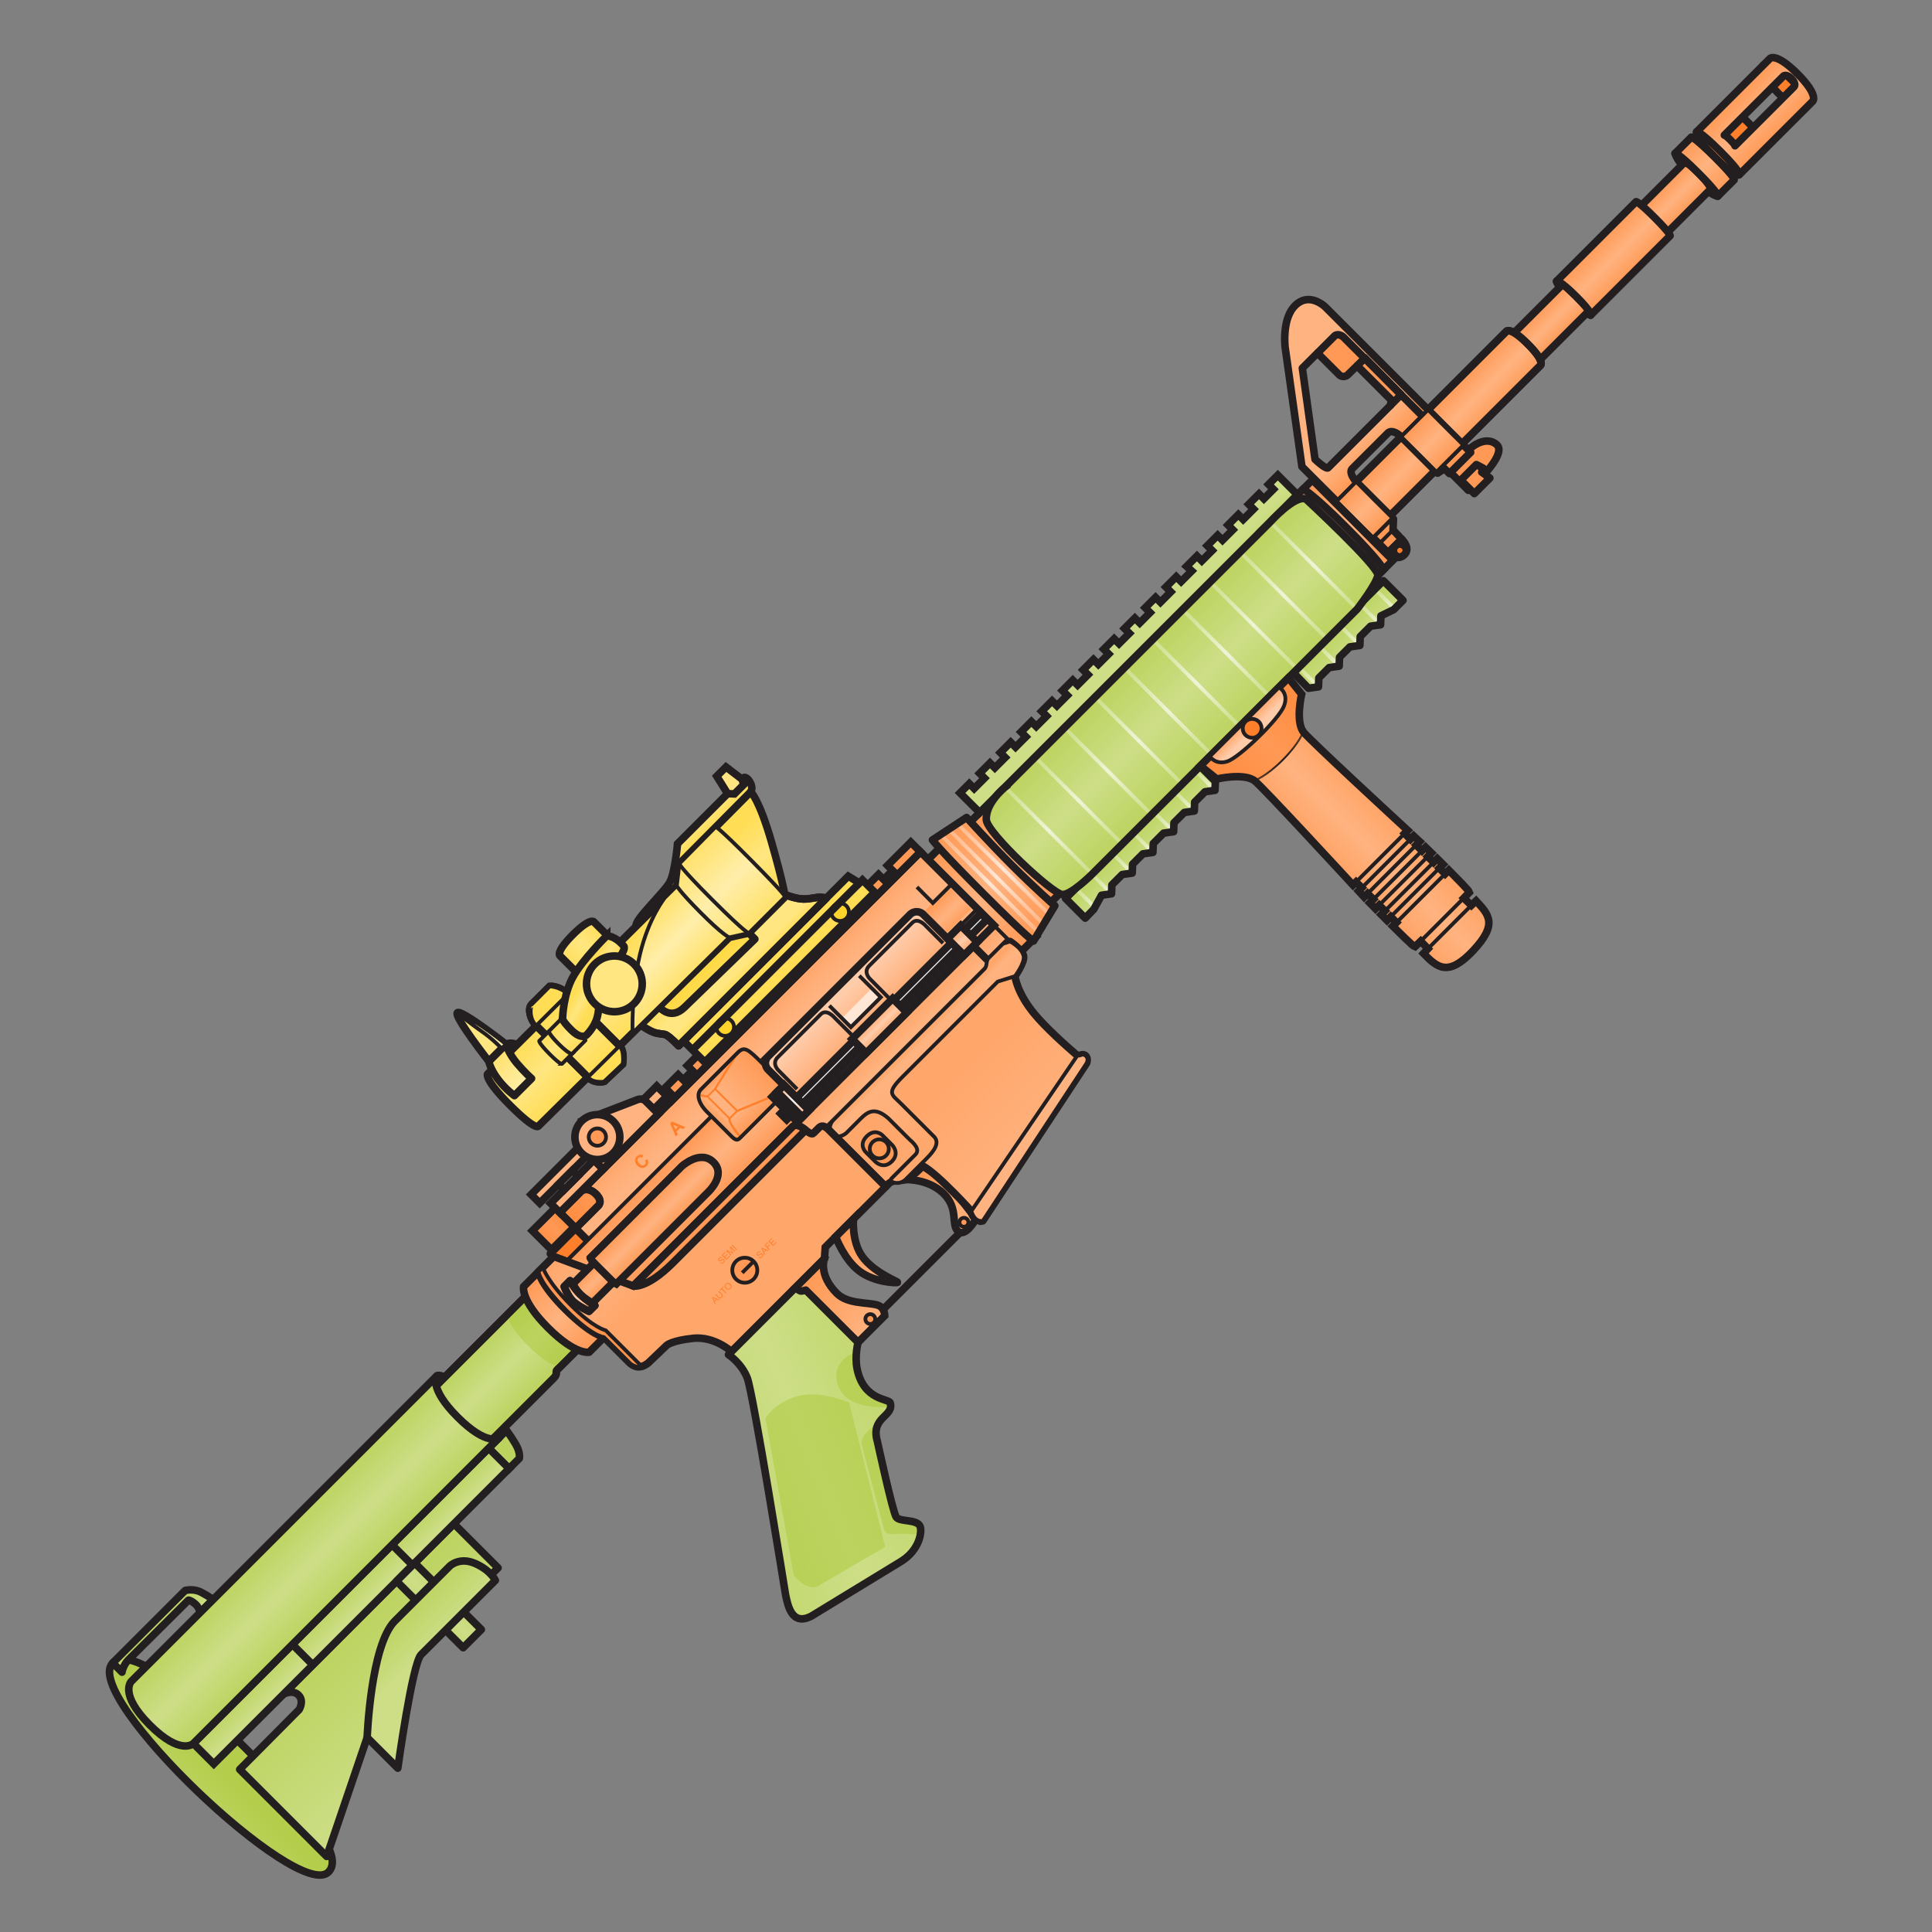 <svg xmlns="http://www.w3.org/2000/svg" xmlns:xlink="http://www.w3.org/1999/xlink" viewBox="0 0 256 256">
    <rect x="0" y="0" width="256" height="256" fill="#808080" stroke="none"/>
    <defs>
        <linearGradient id="innoGrad14">
            <stop offset="0" stop-color="#abc837" stop-opacity=".251"/>
            <stop offset=".5" stop-color="#abc837" stop-opacity="0"/>
            <stop offset="1" stop-color="#abc837" stop-opacity=".251"/>
        </linearGradient>
        <linearGradient id="innoGrad13">
            <stop offset="0" stop-color="#abc837" stop-opacity=".502"/>
            <stop offset=".5" stop-color="#abc837" stop-opacity="0"/>
            <stop offset="1" stop-color="#abc837" stop-opacity=".502"/>
        </linearGradient>
        <linearGradient id="innoGrad12">
            <stop offset="0" stop-color="#abc837" stop-opacity="0"/>
            <stop offset="1" stop-color="#abc837" stop-opacity=".251"/>
        </linearGradient>
        <linearGradient id="innoGrad11">
            <stop offset="0" stop-color="#abc837" stop-opacity="0"/>
            <stop offset="1" stop-color="#abc837" stop-opacity=".502"/>
        </linearGradient>
        <linearGradient id="innoGrad10">
            <stop offset="0" stop-color="#ffd42a" stop-opacity=".502"/>
            <stop offset=".5" stop-color="#ffd42a" stop-opacity="0"/>
            <stop offset="1" stop-color="#ffd42a" stop-opacity=".502"/>
        </linearGradient>
        <linearGradient id="innoGrad9">
            <stop offset="0" stop-color="#ffd42a" stop-opacity=".502"/>
            <stop offset=".472" stop-color="#ffd42a" stop-opacity="0"/>
            <stop offset=".744" stop-color="#ffd42a" stop-opacity="0"/>
            <stop offset="1" stop-color="#ffd42a" stop-opacity=".502"/>
        </linearGradient>
        <linearGradient id="innoGrad8">
            <stop offset="0" stop-color="#ffd42a" stop-opacity=".502"/>
            <stop offset="1" stop-color="#ffd42a" stop-opacity="0"/>
        </linearGradient>
        <linearGradient id="innoGrad7">
            <stop offset="0" stop-color="#ff7f2a" stop-opacity=".251"/>
            <stop offset=".348" stop-color="#ff7f2a" stop-opacity=".251"/>
            <stop offset=".697" stop-color="#ff7f2a" stop-opacity="0"/>
            <stop offset="1" stop-color="#ff7f2a" stop-opacity=".251"/>
        </linearGradient>
        <linearGradient id="innoGrad6">
            <stop offset="0" stop-color="#ff7f2a" stop-opacity=".251"/>
            <stop offset=".929" stop-color="#ff7f2a" stop-opacity="0"/>
            <stop offset="1" stop-color="#ff7f2a" stop-opacity=".251"/>
        </linearGradient>
        <linearGradient id="innoGrad4">
            <stop offset="0" stop-color="#ff7f2a" stop-opacity="0"/>
            <stop offset="1" stop-color="#ff7f2a" stop-opacity=".251"/>
        </linearGradient>
        <linearGradient id="innoGrad3">
            <stop offset="0" stop-color="#ff7f2a" stop-opacity=".502"/>
            <stop offset=".5" stop-color="#ff7f2a" stop-opacity="0"/>
            <stop offset="1" stop-color="#ff7f2a" stop-opacity=".502"/>
        </linearGradient>
        <linearGradient id="innoGrad1">
            <stop offset="0" stop-color="#ff7f2a" stop-opacity="0"/>
            <stop offset="1" stop-color="#ff7f2a" stop-opacity=".502"/>
        </linearGradient>
        <linearGradient id="linearGradient1214" x1=".385" x2="4.158" y1="141.418" y2="141.418" gradientUnits="userSpaceOnUse" xlink:href="#innoGrad11"/>
        <linearGradient id="linearGradient1237" x1="5.312" x2="5.312" y1="156.059" y2="140.239" gradientUnits="userSpaceOnUse" xlink:href="#innoGrad11"/>
        <linearGradient id="linearGradient1266" x1="3.75" x2="3.75" y1="128.213" y2="124.714" gradientUnits="userSpaceOnUse" xlink:href="#innoGrad11"/>
        <linearGradient id="linearGradient1289" x1="3.75" x2="3.75" y1="139.876" y2="137.232" gradientUnits="userSpaceOnUse" xlink:href="#innoGrad11"/>
        <linearGradient id="linearGradient1312" x1="31.719" x2="35.5" y1="145.719" y2="145.719" gradientUnits="userSpaceOnUse" xlink:href="#innoGrad14"/>
        <linearGradient id="linearGradient1343" x1="17.504" x2="17.504" y1="148.405" y2="143.185" gradientUnits="userSpaceOnUse" xlink:href="#innoGrad11"/>
        <linearGradient id="linearGradient1366" x1="61.25" x2="61.25" y1="128.707" y2="136.745" gradientUnits="userSpaceOnUse" xlink:href="#innoGrad13"/>
        <linearGradient id="linearGradient1389" x1="50.999" x2="50.999" y1="128" y2="137.5" gradientUnits="userSpaceOnUse" xlink:href="#innoGrad13"/>
        <linearGradient id="linearGradient1413" x1="213.226" x2="213.226" y1="130.62" y2="134.667" gradientUnits="userSpaceOnUse" xlink:href="#innoGrad3"/>
        <linearGradient id="linearGradient1452" x1="189.75" x2="189.75" y1="129.918" y2="135.5" gradientUnits="userSpaceOnUse" xlink:href="#innoGrad3"/>
        <linearGradient id="linearGradient1475" x1="232.583" x2="232.583" y1="129.918" y2="135.127" gradientUnits="userSpaceOnUse" xlink:href="#innoGrad3"/>
        <linearGradient id="linearGradient1506" x1="242.547" x2="242.547" y1="129.209" y2="135.75" gradientUnits="userSpaceOnUse" xlink:href="#innoGrad3"/>
        <linearGradient id="linearGradient1529" x1="241.75" x2="241.75" y1="129.209" y2="135.751" gradientUnits="userSpaceOnUse" xlink:href="#innoGrad3"/>
        <linearGradient id="linearGradient1562" x1="196.625" x2="196.625" y1="126.81" y2="129.918" gradientUnits="userSpaceOnUse" xlink:href="#innoGrad1"/>
        <linearGradient id="linearGradient1552-4" x1="196.625" x2="196.625" y1="129.918" y2="135.334" gradientUnits="userSpaceOnUse" xlink:href="#innoGrad3"/>
        <linearGradient id="linearGradient1554-1" x1="189.75" x2="189.75" y1="129.918" y2="135.5" gradientUnits="userSpaceOnUse" xlink:href="#innoGrad3"/>
        <linearGradient id="linearGradient1760" x1="239.252" x2="239.252" y1="130.618" y2="134.668" gradientUnits="userSpaceOnUse" xlink:href="#innoGrad3"/>
        <linearGradient id="linearGradient1783" x1="127.625" x2="127.625" y1="126.083" y2="140.25" gradientUnits="userSpaceOnUse" xlink:href="#innoGrad3"/>
        <linearGradient id="linearGradient1806" x1="184.25" x2="184.25" y1="142.588" y2="139.583" gradientUnits="userSpaceOnUse" xlink:href="#innoGrad11"/>
        <linearGradient id="linearGradient1829" x1="135.625" x2="135.625" y1="142.588" y2="139.583" gradientUnits="userSpaceOnUse" xlink:href="#innoGrad11"/>
        <linearGradient id="linearGradient1852" x1="186.535" x2="186.535" y1="126.438" y2="138.751" gradientUnits="userSpaceOnUse" xlink:href="#innoGrad3"/>
        <linearGradient id="linearGradient1885" x1="184.188" x2="184.25" y1="125.058" y2="126.438" gradientUnits="userSpaceOnUse" xlink:href="#innoGrad12"/>
        <linearGradient id="linearGradient1914" x1="180.084" x2="180.085" y1="126.438" y2="139.75" gradientUnits="userSpaceOnUse" xlink:href="#innoGrad13"/>
        <linearGradient id="linearGradient1943" x1="129.918" x2="129.918" y1="124.917" y2="140.385" gradientUnits="userSpaceOnUse" xlink:href="#innoGrad3"/>
        <linearGradient id="linearGradient2002" x1="156.09" x2="169.563" y1="157.253" y2="157.253" gradientUnits="userSpaceOnUse" xlink:href="#innoGrad3"/>
        <linearGradient id="linearGradient2025" x1="168.104" x2="168.104" y1="141.09" y2="139.75" gradientUnits="userSpaceOnUse" xlink:href="#innoGrad1"/>
        <linearGradient id="linearGradient2163" x1="64.469" x2="64.469" y1="127.813" y2="137.845" gradientUnits="userSpaceOnUse" xlink:href="#innoGrad3"/>
        <linearGradient id="linearGradient2186" x1="104.251" x2="104.248" y1="157.25" y2="149.125" gradientUnits="userSpaceOnUse" xlink:href="#innoGrad1"/>
        <linearGradient id="linearGradient2209" x1="99.213" x2="99.213" y1="158.344" y2="144.279" gradientUnits="userSpaceOnUse" xlink:href="#innoGrad4"/>
        <linearGradient id="linearGradient2232" x1="106.154" x2="106.154" y1="148.871" y2="138.972" gradientUnits="userSpaceOnUse" xlink:href="#innoGrad6"/>
        <linearGradient id="linearGradient2263" x1="124.938" x2="124.938" y1="138.305" y2="136.156" gradientUnits="userSpaceOnUse" xlink:href="#innoGrad4"/>
        <linearGradient id="linearGradient2286" x1="128.092" x2="128.092" y1="128.032" y2="124.917" gradientUnits="userSpaceOnUse" xlink:href="#innoGrad4"/>
        <linearGradient id="linearGradient2309" x1="69.959" x2="69.959" y1="136.156" y2="129.153" gradientUnits="userSpaceOnUse" xlink:href="#innoGrad3"/>
        <linearGradient id="linearGradient2332" x1="69.081" x2="69.081" y1="143.188" y2="127.812" gradientUnits="userSpaceOnUse" xlink:href="#innoGrad7"/>
        <linearGradient id="linearGradient2365" x1="67.406" x2="67.406" y1="142.957" y2="127.814" gradientUnits="userSpaceOnUse" xlink:href="#innoGrad7"/>
        <linearGradient id="linearGradient2388" x1="89.874" x2="89.625" y1="157.665" y2="148.688" gradientUnits="userSpaceOnUse" xlink:href="#innoGrad1"/>
        <linearGradient id="linearGradient2411" x1="61.731" x2="76.48" y1="170.458" y2="176.583" gradientUnits="userSpaceOnUse" xlink:href="#innoGrad14"/>
        <linearGradient id="linearGradient2434" x1="93.311" x2="93.5" y1="155.874" y2="147.83" gradientUnits="userSpaceOnUse" xlink:href="#innoGrad1"/>
        <linearGradient id="linearGradient2475" x1="94" x2="100.063" y1="129.646" y2="129.646" gradientUnits="userSpaceOnUse" xlink:href="#innoGrad1"/>
        <linearGradient id="linearGradient2483" x1="93.076" x2="91.618" y1="130.19" y2="130.19" gradientUnits="userSpaceOnUse" xlink:href="#innoGrad1"/>
        <linearGradient id="linearGradient2491" x1="93.245" x2="93.245" y1="130.705" y2="133.004" gradientUnits="userSpaceOnUse" xlink:href="#innoGrad1"/>
        <linearGradient id="linearGradient2499" x1="93.085" x2="93.085" y1="127.333" y2="126.322" gradientUnits="userSpaceOnUse" xlink:href="#innoGrad1"/>
        <linearGradient id="linearGradient2537" x1="123.496" x2="123.521" y1="129.761" y2="135.385" gradientUnits="userSpaceOnUse" xlink:href="#innoGrad1"/>
        <linearGradient id="linearGradient2566" x1="125.542" x2="125.542" y1="133.625" y2="136.156" gradientUnits="userSpaceOnUse" xlink:href="#innoGrad3"/>
        <linearGradient id="linearGradient2568" x1="98.752" x2="98.752" y1="132.313" y2="136.157" gradientUnits="userSpaceOnUse" xlink:href="#innoGrad3"/>
        <linearGradient id="linearGradient2570" x1="114.75" x2="114.75" y1="134" y2="136.156" gradientUnits="userSpaceOnUse" xlink:href="#innoGrad3"/>
        <linearGradient id="linearGradient2593" x1="99.813" x2="99.813" y1="132.313" y2="136.157" gradientUnits="userSpaceOnUse" xlink:href="#innoGrad3"/>
        <linearGradient id="linearGradient2616" x1="85.761" x2="85.761" y1="130.761" y2="134.739" gradientUnits="userSpaceOnUse" xlink:href="#innoGrad3"/>
        <linearGradient id="linearGradient2645" x1="71.673" x2="71.673" y1="131.375" y2="134.333" gradientUnits="userSpaceOnUse" xlink:href="#innoGrad3"/>
        <linearGradient id="linearGradient2668" x1="68.469" x2="68.469" y1="134.703" y2="130.917" gradientUnits="userSpaceOnUse" xlink:href="#innoGrad3"/>
        <linearGradient id="linearGradient2695" x1="128.092" x2="128.092" y1="129.77" y2="133.625" gradientUnits="userSpaceOnUse" xlink:href="#innoGrad3"/>
        <linearGradient id="linearGradient2718" x1="77.125" x2="72.833" y1="126.16" y2="126.16" gradientUnits="userSpaceOnUse" xlink:href="#innoGrad1"/>
        <linearGradient id="linearGradient2741" x1="68.917" x2="73.406" y1="125.666" y2="125.666" gradientUnits="userSpaceOnUse" xlink:href="#innoGrad3"/>
        <linearGradient id="linearGradient2764" x1="110.078" x2="110.078" y1="107.198" y2="105.575" gradientUnits="userSpaceOnUse" xlink:href="#innoGrad8"/>
        <linearGradient id="linearGradient2787" x1="94.751" x2="94.751" y1="116.362" y2="121.249" gradientUnits="userSpaceOnUse" xlink:href="#innoGrad9"/>
        <linearGradient id="linearGradient2822" x1="77.96" x2="77.876" y1="108.79" y2="116.665" gradientUnits="userSpaceOnUse" xlink:href="#innoGrad10"/>
        <linearGradient id="linearGradient2853" x1="106.917" x2="106.917" y1="116.831" y2="118.993" gradientUnits="userSpaceOnUse" xlink:href="#innoGrad8"/>
        <linearGradient id="linearGradient2876" x1="106.917" x2="106.856" y1="116.831" y2="108.872" gradientUnits="userSpaceOnUse" xlink:href="#innoGrad10"/>
        <linearGradient id="linearGradient2899" x1="108.752" x2="108.752" y1="107.373" y2="117.997" gradientUnits="userSpaceOnUse" xlink:href="#innoGrad10"/>
        <linearGradient id="linearGradient2930" x1="114.333" x2="114.294" y1="107.333" y2="117.997" gradientUnits="userSpaceOnUse" xlink:href="#innoGrad10"/>
        <linearGradient id="linearGradient2953" x1="81.667" x2="81.667" y1="107.917" y2="112.595" gradientUnits="userSpaceOnUse" xlink:href="#innoGrad8"/>
        <linearGradient id="linearGradient2976" x1="92.062" x2="98.25" y1="106.286" y2="106.286" gradientUnits="userSpaceOnUse" xlink:href="#innoGrad10"/>
        <linearGradient id="linearGradient2999" x1="85.406" x2="85.406" y1="108.813" y2="116.709" gradientUnits="userSpaceOnUse" xlink:href="#innoGrad10"/>
        <linearGradient id="linearGradient3030" x1="85.96" x2="85.96" y1="110.208" y2="113.709" gradientUnits="userSpaceOnUse" xlink:href="#innoGrad10"/>
        <linearGradient id="linearGradient3053" x1="85.96" x2="85.96" y1="110.208" y2="113.709" gradientUnits="userSpaceOnUse" xlink:href="#innoGrad10"/>
        <linearGradient id="linearGradient3076" x1="97.667" x2="98.266" y1="107.333" y2="109.479" gradientUnits="userSpaceOnUse" xlink:href="#innoGrad10"/>
    </defs>
    <g stroke-width=".817">
        <path fill="#bcd35f" d="M14.892 220.292c-4.283 4.3 24.553 31.715 28.57 27.699 1.802-1.803-.973-6.382-11.038-16.446-10.064-10.064-15.73-13.061-17.532-11.253z"/>
        <path fill="url(#linearGradient1214)" stroke="#231f20" stroke-miterlimit="10" d="M4.25 125.167c-4.958.01-4.138 32.502.502 32.502 2.083 0 3.125-4.248 3.125-15.875 0-11.627-1.542-16.631-3.627-16.627z" transform="matrix(.866 -.866 .866 .866 -97.136 115.629)"/>
        <path fill="#bcd35f" stroke="#231f20" stroke-miterlimit="10" d="M49.438 140.625H51s.335-.194.624-.833.542-2.292.542-2.292h-2.728z" transform="matrix(.866 -.866 .866 .866 -97.136 115.629)"/>
        <path fill="#cdde87" d="M60.085 201.862l5.843 5.843-14.69 14.688-8.006 23.533-11.524-11.523 7.872-7.926s.704-1.137-.08-1.921c-.784-.784-1.975-.135-1.975-.135z"/>
        <path fill="url(#linearGradient1237)" stroke="#231f20" stroke-linejoin="round" stroke-miterlimit="10" d="M41 140.625v6.75H24.031l-18.219 8.969v-13.313l9.126-.031s1.063-.25 1.063-1.156c0-.906-1.063-1.219-1.063-1.219z" transform="matrix(.866 -.866 .866 .866 -97.136 115.629)"/>
        <path fill="#cdde87" d="M28.191 211.898s-1.406-.974-2.082-1.164c-.867-.243-1.623-.035-1.623-.035l-9.594 9.593 1.226 1.227s.135-.927.86-1.646l7.94-7.893s.215-.038.812.433c.598.47.74 1.206.74 1.206z"/>
        <path fill="url(#linearGradient1266)" stroke="#231f20" stroke-linejoin="round" stroke-miterlimit="10" d="M16.781 128s-.25-1.375-.531-1.875c-.36-.641-.917-.958-.917-.958H4.25v1.417s.613-.457 1.447-.454l9.146.027s.146.102.219.719c.073.617-.27 1.124-.27 1.124z" transform="matrix(.866 -.866 .866 .866 -97.136 115.629)"/>
        <path fill="#cdde87" d="M25.568 230.967l39.116-39.113 2.705 2.704-39.116 39.114z"/>
        <path fill="url(#linearGradient1289)" stroke="#231f20" stroke-miterlimit="10" d="M4.25 137.5h45.188v3.125H4.25z" transform="matrix(.866 -.866 .866 .866 -97.136 115.629)"/>
        <path fill="#f1f2f2" stroke="#231f20" stroke-miterlimit="10" d="M34.656 137.5v3.125M19.406 137.5v3.125" transform="matrix(.866 -.866 .866 .866 -97.136 115.629)"/>
        <path fill="#cdde87" d="M52.484 209.463l2.407-2.407 8.819 8.818-2.407 2.407z"/>
        <path fill="url(#linearGradient1312)" stroke="#231f20" stroke-linejoin="round" stroke-miterlimit="10" d="M32.219 140.625H35v10.188h-2.781z" transform="matrix(.866 -.866 .866 .866 -97.136 115.629)"/>
        <path fill="#cdde87" d="M65.568 209.362s-.598-1.32-2.67-2.234c-2.07-.915-3.353.324-3.353.324l-7.323 7.322c-3.173 3.246-3.632 15.404-3.632 15.404l4.059 4.059s1.917-13.873 3.08-15.036z"/>
        <path fill="url(#linearGradient1343)" stroke="#231f20" stroke-linejoin="round" stroke-miterlimit="10" d="M39.835 148.125s.417-1.108-.251-2.833c-.668-1.725-2.125-1.75-2.125-1.75H29c-3.708.042-10.996 6.8-10.996 6.8v4.689s9.121-6.906 10.465-6.906z" transform="matrix(.866 -.866 .866 .866 -97.136 115.629)"/>
        <path fill="#abc837" stroke="#231f20" stroke-miterlimit="10" d="M50.999 128s.918-.021.918 4.729-.918 4.771-.918 4.771l-5-1.667v-5.583z" transform="matrix(.866 -.866 .866 .866 -97.136 115.629)"/>
        <path fill="#cdde87" stroke="#231f20" stroke-miterlimit="10" d="M64.374 128.707H50.208l-3.229 4.204 3.229 4.203h9.542c.709 0 .583-.362.897-.369l3.728.006v-8.044z" transform="matrix(.866 -.866 .866 .866 -97.136 115.629)"/>
        <path fill="#bcd35f" d="M67.297 174.018s-.468 1.156 2.688 4.312c3.156 3.156 4.27 2.646 4.27 2.646l2.709-2.7L70 171.314z"/>
        <path fill="url(#linearGradient1366)" stroke="#231f20" stroke-miterlimit="10" d="M64.374 128.707H50.208l-3.229 4.204 3.229 4.203h9.542c.709 0 .583-.362.897-.369l3.728.006v-8.044z" transform="matrix(.866 -.866 .866 .866 -97.136 115.629)"/>
        <path fill="#cdde87" d="M57.812 182.28s-1.136 1.568 2.76 5.463c3.895 3.895 5.463 2.76 5.463 2.76l-40.467 40.464s-1.659 1.659-5.77-2.453c-4.112-4.111-2.454-5.77-2.454-5.77z"/>
        <path fill="url(#linearGradient1389)" stroke="#231f20" stroke-linejoin="round" stroke-miterlimit="10" d="M50.999 128s-1.562.25-1.562 4.75 1.562 4.75 1.562 4.75H4.25s-1.916 0-1.916-4.75S4.25 128 4.25 128z" transform="matrix(.866 -.866 .866 .866 -97.136 115.629)"/>
    </g>
    <g stroke-width=".817" transform="matrix(.866 -.866 .866 .866 -97.136 115.629)">
        <path fill="#ff7f2a" stroke="#231f20" stroke-linejoin="round" stroke-miterlimit="10" d="M220.417 129.918s-.292.103-.292 2.395.292 2.814.292 2.814l1.802-2.484z"/>
        <path fill="#ffb380" d="M220.644 134.667h-7.418v-4.047h7.418s.106-.139.106 2.006c0 2.145-.106 2.041-.106 2.041z"/>
        <path fill="url(#linearGradient1413)" stroke="#231f20" stroke-linejoin="round" stroke-miterlimit="10" d="M220.644 134.667h-7.418v-4.047h7.418s.106-.139.106 2.006c0 2.145-.106 2.041-.106 2.041z"/>
        <path fill="#ffb380" stroke="#231f20" stroke-linejoin="round" stroke-miterlimit="10" d="M185.165 135.127h27.618s.623 0 .623-2.604-.623-2.604-.623-2.604h-27.618z"/>
        <path fill="url(#linearGradient1452)" stroke="#231f20" stroke-linejoin="round" stroke-miterlimit="10" d="M185.165 135.127h27.618s.623 0 .623-2.604-.623-2.604-.623-2.604h-27.618z"/>
        <path fill="#ff7f2a" stroke="#231f20" stroke-linejoin="round" stroke-miterlimit="10" d="M239.252 129.209s-.501.751-.501 3.417.501 3.125.501 3.125l.999-3.125z"/>
        <path fill="#ffb380" d="M239.252 134.668h-6.75v-4.05h6.75s.29-.164.29 1.861-.29 2.189-.29 2.189z"/>
        <path fill="url(#linearGradient1760)" stroke="#231f20" stroke-linejoin="round" stroke-miterlimit="10" d="M239.252 134.668h-6.75v-4.05h6.75s.29-.164.29 1.861-.29 2.189-.29 2.189z"/>
        <path fill="#ffb380" d="M232.583 135.127h-12.166s.333 0 .333-2.501c0-2.604-.333-2.708-.333-2.708h12.166s.198.127.198 2.604c0 2.477-.198 2.605-.198 2.605z"/>
        <path fill="url(#linearGradient1475)" stroke="#231f20" stroke-linejoin="round" stroke-miterlimit="10" d="M232.583 135.127h-12.166s.333 0 .333-2.501c0-2.604-.333-2.708-.333-2.708h12.166s.198.127.198 2.604c0 2.477-.198 2.605-.198 2.605z"/>
        <ellipse cx="252.774" cy="132.479" fill="#ff7f2a" stroke="#231f20" stroke-linejoin="round" stroke-miterlimit="10" rx="1.022" ry="3.271"/>
        <path fill="#ff7f2a" stroke="#231f20" stroke-linejoin="round" stroke-miterlimit="10" d="M242.547 129.209s-.545.163-.545 3.434c0 3.271.545 3.107.545 3.107l1.974-3.354z"/>
        <path fill="#ff7f2a" stroke="#231f20" stroke-linejoin="round" stroke-miterlimit="10" d="M243.96 130.291h3.25v4.377h-3.25z"/>
        <path fill="#ffb380" d="M253.797 135.75h-11.25s.333 0 .333-3.271-.333-3.271-.333-3.271h11.25s.917 0 .917 3.271-.917 3.271-.917 3.271zm-9.375-2.541h9.042s.416 0 .416-.813-.416-.813-.416-.813h-9.042s.099 0 .099.813-.099.813-.099.813z"/>
        <path fill="url(#linearGradient1506)" stroke="#231f20" stroke-linejoin="round" stroke-miterlimit="10" d="M253.797 135.75h-11.25s.333 0 .333-3.271-.333-3.271-.333-3.271h11.25s.917 0 .917 3.271-.917 3.271-.917 3.271zm-9.375-2.541h9.042s.416 0 .416-.813-.416-.813-.416-.813h-9.042s.099 0 .099.813-.099.813-.099.813z"/>
        <path fill="#ffb380" d="M241.75 135.751h-2.498s.29-.001.29-3.271-.29-3.271-.29-3.271h2.498s.252.205.252 3.434-.252 3.108-.252 3.108z"/>
        <path fill="url(#linearGradient1529)" stroke="#231f20" stroke-linejoin="round" stroke-miterlimit="10" d="M241.75 135.751h-2.498s.29-.001.29-3.271-.29-3.271-.29-3.271h2.498s.252.205.252 3.434-.252 3.108-.252 3.108z"/>
        <path fill="#f95" stroke="#231f20" stroke-linejoin="round" stroke-miterlimit="10" d="M197.665 136.438v2.731s5.834.371 5.667-1.356c-.167-1.727-2.582-1.728-2.582-1.728z"/>
        <path fill="#ffb380" d="M189.75 129.918v5.707l-.875.813-.043 1.375h-2.082v-13.188l7.813-10.375s1.906-2.469 3.969-2.469c2.229 0 2.219 2.469 2.219 2.469v22.188h-3.25v-.75l-.875-.188v-5.582s0-1.324-.791-1.288h-5.377c-.668 0-.708 1.288-.708 1.288zm8.437-3.203s.563-.255.501-.653v-4.938l-1.391-.016a.683.683 0 0 1-.672-.672v-3.313h-2.313l-6 7.938s.039 1.651.354 1.653h9.521z"/>
        <path fill="#f95" stroke="#231f20" stroke-linejoin="round" stroke-miterlimit="10" d="M199.88 121.096l-.047 5.616-1.646.003s.563-.255.501-.653v-4.938z"/>
        <path fill="#f95" d="M197.297 121.108a.683.683 0 0 1-.672-.672v-3.313l2.655.002c.331.042.553.417.553.792v3.208z"/>
        <path fill="url(#linearGradient1562)" stroke="#231f20" stroke-linejoin="round" stroke-miterlimit="10" d="M189.75 129.918v5.707l-.875.813-.043 1.375h-2.082v-13.188l7.813-10.375s1.906-2.469 3.969-2.469c2.229 0 2.219 2.469 2.219 2.469v22.188h-3.25v-.75l-.875-.188v-5.582s0-1.324-.791-1.288h-5.377c-.668 0-.708 1.288-.708 1.288zm8.437-3.203s.563-.255.501-.653v-4.938l-1.391-.016a.683.683 0 0 1-.672-.672v-3.313h-2.313l-6 7.938s.039 1.651.354 1.653h9.521z"/>
        <path fill="#ffb380" stroke="#231f20" stroke-linejoin="round" stroke-miterlimit="10" stroke-width=".408" d="M196.625 129.918h4.125v5.416h-4.125z"/>
        <path fill="url(#linearGradient1552-4)" stroke="#231f20" stroke-linejoin="round" stroke-miterlimit="10" stroke-width=".408" d="M196.625 129.918h4.125v5.416h-4.125z"/>
        <path fill="#ffb380" stroke="#231f20" stroke-linejoin="round" stroke-miterlimit="10" stroke-width=".408" d="M186.75 129.918h3v5.582h-3z"/>
        <path fill="url(#linearGradient1554-1)" stroke="#231f20" stroke-linejoin="round" stroke-miterlimit="10" stroke-width=".408" d="M186.75 129.918h3v5.582h-3z"/>
        <path fill="none" stroke="#231f20" stroke-linejoin="round" stroke-miterlimit="10" d="M196.625 117.125h2.655c.331.042.553.417.553.792v12"/>
        <path fill="#f1f2f2" stroke="#231f20" stroke-linejoin="round" stroke-miterlimit="10" d="M198.688 121.125h1.145"/>
        <path fill="#f1f2f2" stroke="#231f20" stroke-linejoin="round" stroke-miterlimit="10" stroke-width=".408" d="M188.875 136.438h-2.125"/>
        <path fill="#f95" stroke="#231f20" stroke-linejoin="round" stroke-miterlimit="10" d="M197.873 139.877v-2.064h2.377l.25.814-.418.167.168 1.083z"/>
        <path fill="#ff7f2a" stroke="#231f20" stroke-linejoin="round" stroke-miterlimit="10" d="M188.832 137.813s.048 1.425-1.02 1.391c-1.068-.034-1.063-1.391-1.063-1.391z"/>
        <circle cx="187.821" cy="138.535" r=".492" fill="none" stroke="#231f20" stroke-linejoin="round" stroke-miterlimit="10" stroke-width=".408"/>
    </g>
    <g stroke-width=".817">
        <path fill="#ffb380" d="M122.482 114.294l2.454-2.454 12.263 12.263-2.454 2.454z"/>
        <path fill="url(#linearGradient1783)" stroke="#231f20" stroke-miterlimit="10" d="M127.625 126.083h2.835v14.167h-2.835z" transform="matrix(.866 -.866 .866 .866 -97.136 115.629)"/>
        <path fill="#cdde87" d="M173.266 91.212l-2.129-2.2 12.047-12.046 2.602 2.601-1.227 1.227-1.7.825-.045 1.181-1.324.189-1.37 1.37-.047 1.182-1.325.19-1.37 1.37-.046 1.18-1.325.19-1.37 1.37-.047 1.182z"/>
        <path fill="none" stroke="#eef4d7" stroke-linejoin="round" stroke-miterlimit="10" stroke-width=".408" d="M180.666 142.739v-3.068M177.5 142.739v-3.068M174.333 142.739v-3.068M171.166 142.739v-3.114M182.966 142.739v-3.114" transform="matrix(.866 -.866 .866 .866 -97.136 115.629)"/>
        <path fill="url(#linearGradient1806)" stroke="#231f20" stroke-linejoin="round" stroke-miterlimit="10" d="M178.209 142.083l-.709.656-.875-.656h-1.583l-.709.656-.874-.656h-1.584l-.709.656-.874-.656.041-2.5h13.917v3.005h-1.417l-1.458-.505-.709.656-.874-.656z" transform="matrix(.866 -.866 .866 .866 -97.136 115.629)"/>
        <path fill="#cdde87" d="M160.885 104.728l-1.325.189-1.37 1.37-.047 1.182-1.324.189-1.37 1.37-.046 1.182-1.325.19-1.37 1.37-.047 1.18-1.324.19-1.371 1.37-.046 1.182-1.324.189-1.37 1.37-.047 1.182-1.325.19-1.018 1.848-1.142 1.185-2.6-2.601 17.672-17.672 2.165 2.163z"/>
        <path fill="none" stroke="#eef4d7" stroke-linejoin="round" stroke-miterlimit="10" stroke-width=".408" d="M155.333 142.739v-3.068M152.166 142.739v-2.989M149 142.739v-3.068M145.833 142.739v-2.922M142.666 142.739v-2.989M139.5 142.739v-2.989M137.188 142.645v-2.989" transform="matrix(.866 -.866 .866 .866 -97.136 115.629)"/>
        <path fill="url(#linearGradient1829)" stroke="#231f20" stroke-linejoin="round" stroke-miterlimit="10" d="M146.542 142.083l-.709.656-.874-.656h-1.584l-.709.656-.874-.656h-1.583l-.709.656-.875-.656-1.656.48-1.344.025v-3.005h20.416l.001 2.5-.709.656-.874-.656h-1.584l-.709.656-.874-.656h-1.583l-.709.656-.875-.656z" transform="matrix(.866 -.866 .866 .866 -97.136 115.629)"/>
        <path fill="#ffb380" d="M127.497 109.895l46.287-46.285 10.658 10.658-46.287 46.284z"/>
        <path fill="url(#linearGradient1852)" stroke="#231f20" stroke-miterlimit="10" d="M133.063 126.438h53.472v12.313h-53.472z" transform="matrix(.866 -.866 .866 .866 -97.136 115.629)"/>
        <path fill="#ffb380" d="M123.458 111.3l4.525-2.974s3.057 3.382 6.06 6.385a130.938 130.938 0 0 0 5.627 5.301l-2.823 4.677s-.478-.116-6.573-6.21c-6.096-6.097-6.816-7.179-6.816-7.179z"/>
        <path fill="none" stroke="#ffe6d5" stroke-linejoin="round" stroke-miterlimit="10" stroke-width=".408" d="M133.063 125.567l.093 14.016M131.979 125.343v14.531M130.958 125.132v15.035" transform="matrix(.866 -.866 .866 .866 -97.136 115.629)"/>
        <path fill="url(#linearGradient1943)" stroke="#231f20" stroke-linejoin="round" stroke-miterlimit="10" d="M129.918 124.917l4.332.896s-.188 3.719-.188 7.188.188 6.313.188 6.313l-4.332 1.071s-.209-.343-.209-7.384c0-7.043.209-8.084.209-8.084z" transform="matrix(.866 -.866 .866 .866 -97.136 115.629)"/>
        <path fill="#cdde87" d="M150.269 81.922l-1.37 1.37.642.642-1.37 1.37-.643-.642-1.371 1.371.642.642-1.37 1.37-.642-.642-1.37 1.37.642.643-1.371 1.37-.643-.641-1.37 1.37.642.642-1.37 1.37-.642-.642-1.371 1.371.642.642-1.37 1.37-.643-.642-1.37 1.37.642.643-1.37 1.37-.643-.641-1.37 1.37.642.642-1.37 1.37-.643-.642-1.371 1.371.642.642-1.37 1.37-.642-.642-1.227 1.227 2.601 2.6 42.092-42.088-2.602-2.6-1.226 1.226.642.642-1.262 1.262-.642-.642-1.37 1.37.642.642-1.37 1.37-.643-.642-1.371 1.371.642.642-1.37 1.37-.642-.642-1.37 1.37.642.643-1.371 1.37-.643-.641-1.37 1.37.678.607-1.406 1.405-.642-.642-1.371 1.371.642.642-1.37 1.37-.643-.642-1.37 1.37.642.643-1.37 1.37z"/>
        <path fill="url(#linearGradient1885)" stroke="#231f20" stroke-miterlimit="10" d="M159.209 123.433h-1.584v.742h-1.583v-.742h-1.583v.742h-1.584v-.742h-1.583v.742h-1.583v-.742h-1.584v.742h-1.583v-.742h-1.583v.742h-1.584v-.742h-1.583v.742h-1.583v-.742h-1.584v.742h-1.583v-.742h-1.417v3.005h48.625v-3.005h-1.417v.742h-1.458v-.742h-1.583v.742h-1.583v-.742h-1.584v.742h-1.583v-.742h-1.583v.742h-1.584v-.742h-1.583l.041.742h-1.624v-.742h-1.584v.742h-1.583v-.742h-1.583v.742h-1.584v-.742h-1.583v.742h-1.583z" transform="matrix(.866 -.866 .866 .866 -97.136 115.629)"/>
        <path fill="#ffb380" stroke="#231f20" stroke-miterlimit="10" d="M185.125 138.75h-6.472v-12.313h6.472s.375.875.375 6.156-.375 6.157-.375 6.157z" transform="matrix(.866 -.866 .866 .866 -97.136 115.629)"/>
        <path fill="#cdde87" d="M133.092 104.3s-2.63 2.088-2.496 4.333c.105 1.75 8.676 9.752 10.051 9.891 1.15.116 3.97-2.703 3.97-2.703l35.107-35.105s2.56-3.318 2.727-4.459c.168-1.14-9.52-10.103-9.52-10.103-1.446-.61-4.732 3.038-4.732 3.038L133.091 104.3z"/>
        <path fill="none" stroke="#eef4d7" stroke-miterlimit="10" stroke-width=".408" d="M139.527 126.438v13.312M144.117 126.438v13.312M148.612 126.438v13.312M153.292 126.438v13.312M157.789 126.438v13.312M162.11 126.438v13.379M166.688 126.438v13.312M170.911 126.438v13.312M175.496 126.438v13.312M180.084 126.438v13.312" transform="matrix(.866 -.866 .866 .866 -97.136 115.629)"/>
        <path fill="url(#linearGradient1914)" stroke="#231f20" stroke-miterlimit="10" d="M139.527 126.438s-2.726-.313-3.945 1.061c-.95 1.072-.622 10.645.092 11.52.597.731 3.854.731 3.854.731h40.557s3.395-.438 4.151-1c.756-.562.337-11.335.337-11.335-.482-1.188-4.488-.978-4.488-.978h-40.558z" transform="matrix(.866 -.866 .866 .866 -97.136 115.629)"/>
    </g>
    <g stroke-width=".817" transform="matrix(.866 -.866 .866 .866 -97.136 115.629)">
        <path fill="#ffb380" d="M169.563 139.75l-.25 2.263s-2.5 1.55-2.75 2.987c-.158.914.446 15.543.446 15.543h-.466v.885h.492l.034.885h-.526v.885h.545l.011.885h-.556v.884h.563l.002.885h-.565v.885h.564l-.006.885s.002 2.177-.102 2.38l-.874.014.021 1.133.702.021c-.089 1.969-.028 3.457-4.021 3.582s-4.05-1.49-4.021-3.582l.702-.021.021-1.133-.875-.016c-.104-.203-.102-2.38-.102-2.38l-.006-.885h.564v-.885h-.565l.002-.885h.563v-.884h-.556l.011-.885h.545v-.885h-.526l.034-.885h.492v-.885h-.466s.604-14.629.446-15.543c-.25-1.438-2.75-2.987-2.75-2.987l-.25-2.263h13.473z"/>
        <path fill="#f95" stroke="#231f20" stroke-miterlimit="10" stroke-width=".204" d="M166.563 145s.596-1.154 1.126-1.718c.53-.564 1.624-1.27 1.624-1.27l.25-2.263h-13.471l.25 2.263s1.183.583 1.874 1.52c.691.937.876 1.468.876 1.468s1.094.594 3.735.594 3.736-.594 3.736-.594z"/>
        <path fill="url(#linearGradient2002)" d="M169.563 139.75l-.25 2.263s-2.5 1.55-2.75 2.987c-.158.914.446 15.543.446 15.543h-.466v.885h.492l.034.885h-.526v.885h.545l.011.885h-.556v.884h.563l.002.885h-.565v.885h.564l-.006.885s.002 2.177-.102 2.38l-.874.014.021 1.133.702.021c-.089 1.969-.028 3.457-4.021 3.582s-4.05-1.49-4.021-3.582l.702-.021.021-1.133-.875-.016c-.104-.203-.102-2.38-.102-2.38l-.006-.885h.564v-.885h-.565l.002-.885h.563v-.884h-.556l.011-.885h.545v-.885h-.526l.034-.885h.492v-.885h-.466s.604-14.629.446-15.543c-.25-1.438-2.75-2.987-2.75-2.987l-.25-2.263h13.473z"/>
        <path fill="none" stroke="#231f20" stroke-miterlimit="10" d="M169.563 139.75l-.25 2.263s-2.5 1.55-2.75 2.987c-.158.914.446 15.543.446 15.543h-.466v.885h.492l.034.885h-.526v.885h.545l.011.885h-.556v.884h.563l.002.885h-.565v.885h.564l-.006.885s.002 2.177-.102 2.38l-.874.014.021 1.133.702.021c-.089 1.969-.028 3.457-4.021 3.582s-4.05-1.49-4.021-3.582l.702-.021.021-1.133-.875-.016c-.104-.203-.102-2.38-.102-2.38l-.006-.885h.564v-.885h-.565l.002-.885h.563v-.884h-.556l.011-.885h.545v-.885h-.526l.034-.885h.492v-.885h-.466s.604-14.629.446-15.543c-.25-1.438-2.75-2.987-2.75-2.987l-.25-2.263h13.473z"/>
        <path fill="#fca" d="M157.521 139.75s-.227 1.162 1.023 1.745c1.25.583 7.102.702 8.518.069 1.416-.633 1.042-1.814 1.042-1.814z"/>
        <path fill="url(#linearGradient2025)" stroke="#231f20" stroke-miterlimit="10" stroke-width=".408" d="M157.521 139.75s-.227 1.162 1.023 1.745c1.25.583 7.102.702 8.518.069 1.416-.633 1.042-1.814 1.042-1.814z"/>
        <circle cx="162.917" cy="140.838" r="1.021" fill="#ff7f2a" stroke="#231f20" stroke-miterlimit="10" stroke-width=".408"/>
        <path fill="none" stroke="#231f20" stroke-miterlimit="10" stroke-width=".408" d="M166.543 160.543h-7.432M166.543 161.428h-7.432M166.543 162.313h-7.432M166.543 163.197h-7.432M166.543 164.082h-7.432M166.543 164.966h-7.432M166.543 165.851h-7.432M166.543 166.735h-7.432M166.126 170.014h-6.598M166.146 171.146h-6.638"/>
    </g>
    <g stroke-width=".817" transform="matrix(.866 -.866 .866 .866 -97.136 115.629)">
        <path fill="#ff7f2a" stroke="#231f20" stroke-linejoin="round" stroke-miterlimit="10" d="M69.031 127.334h3.875v2.005h-3.875z"/>
        <path fill="#ffb380" d="M68.469 127.813h-4s-1.281.781-1.281 5.016 1.281 5.016 1.281 5.016h4z"/>
        <path fill="url(#linearGradient2163)" stroke="#231f20" stroke-miterlimit="10" d="M68.469 127.813h-4s-1.281.781-1.281 5.016 1.281 5.016 1.281 5.016h4z"/>
        <path fill="#ffb380" d="M101.873 148.842s1.827 1.662 1.846 3.988c.019 2.326-1.844 2.934-1.781 3.989.063 1.055 2.313.431 2.313.431l.625-4.754-.628-3.371z"/>
        <path fill="url(#linearGradient2186)" stroke="#231f20" stroke-miterlimit="10" d="M101.873 148.842s1.827 1.662 1.846 3.988c.019 2.326-1.844 2.934-1.781 3.989.063 1.055 2.313.431 2.313.431l.625-4.754-.628-3.371z"/>
        <path fill="#ffb380" d="M128.092 138.625s.319 1.62-.092 2.167c-.411.547-2.188.864-2.188.864s-1.109 1.381-1.395 4.303c-.194 1.982-.03 4.879.096 6.537.017.21.573.172.611.629.038.457-.5.667-.5.667l-20 4.12-.219-.162-.156-.5c-.156-.5.25-.963.25-.963s.285-5.318-.253-7.162c0 0-1.649.071-2.374-.283-.356-.174-.744-.675-1.19-.882-.394-.183-.871-.085-.871-.085l-.034-9.125h24.304l1.793-1.297z"/>
        <path fill="url(#linearGradient2209)" stroke="#231f20" stroke-linejoin="round" stroke-miterlimit="10" d="M128.092 138.625s.319 1.62-.092 2.167c-.411.547-2.188.864-2.188.864s-1.109 1.381-1.395 4.303c-.194 1.982-.03 4.879.096 6.537.017.21.573.172.611.629.038.457-.5.667-.5.667l-20 4.12-.219-.162-.156-.5c-.156-.5.25-.963.25-.963s.285-5.318-.253-7.162c0 0-1.649.071-2.374-.283-.356-.174-.744-.675-1.19-.882-.394-.183-.871-.085-.871-.085l-.034-9.125h24.304l1.793-1.297z"/>
        <path fill="#ffb380" d="M125.813 141.656l-1.73-.906h-14.645c-2.469 0-2.094.563-2.094 1.906v5.188c-.125 1.031-1.656.998-2.563.998h-2.908c-.998-.029-1.529-1.159-.967-1.159h3.688c.75-.058.693-1 .656-1.745v-3.094c-.125-1.875-1-2.094-2.156-2.094h-2.188s-1.127-.063-1.127-1 1.127-1 1.127-1h23.176l1.793-1.297 2.216 1.172s.439 1.375-.092 2.167c-.409.611-2.186.864-2.186.864z"/>
        <path fill="url(#linearGradient2232)" stroke="#231f20" stroke-miterlimit="10" stroke-width=".408" d="M125.813 141.656l-1.73-.906h-14.645c-2.469 0-2.094.563-2.094 1.906v5.188c-.125 1.031-1.656.998-2.563.998h-2.908c-.998-.029-1.529-1.159-.967-1.159h3.688c.75-.058.693-1 .656-1.745v-3.094c-.125-1.875-1-2.094-2.156-2.094h-2.188s-1.127-.063-1.127-1 1.127-1 1.127-1h23.176l1.793-1.297 2.216 1.172s.439 1.375-.092 2.167c-.409.611-2.186.864-2.186.864z"/>
        <path fill="#ffb380" d="M97.313 136.156h30.78v2.094h-2.801c-.583-.041-.75.5-1.208.5H96.667z"/>
        <path fill="url(#linearGradient2263)" stroke="#231f20" stroke-miterlimit="10" stroke-width=".408" d="M97.313 136.156h30.78v2.094h-2.801c-.583-.041-.75.5-1.208.5H96.667z"/>
        <path fill="#ffb380" d="M72.906 124.917h55.186v11.24H72.906z"/>
        <path fill="url(#linearGradient2286)" stroke="#231f20" stroke-miterlimit="10" d="M72.906 124.917h55.186v11.24H72.906z"/>
        <path fill="#ffb380" d="M69.959 129.153h28.052v7.003H69.959z"/>
        <path fill="url(#linearGradient2309)" stroke="#231f20" stroke-miterlimit="10" stroke-width=".408" d="M69.959 129.153h28.052v7.003H69.959z"/>
        <path fill="#ffb380" d="M97.313 136.156c.938.063.5 2.094 1.063 2.094h.844c.406 0 .594.281.594.875v8.75h-9.25l-.938.813h-14.22s-.115-2.479-1.906-3.938-2.563-1.5-2.563-1.5l-2.75-.063c-1.188-.125-1.393-.848-1.438-1.406v-3.969s-.799-1.125-.821-4.984c-.022-3.859.821-5.016.821-5.016h2.332l3.824 8.344z"/>
        <path fill="url(#linearGradient2332)" stroke="#231f20" stroke-miterlimit="10" d="M97.313 136.156c.938.063.5 2.094 1.063 2.094h.844c.406 0 .594.281.594.875v8.75h-9.25l-.938.813h-14.22s-.115-2.479-1.906-3.938-2.563-1.5-2.563-1.5l-2.75-.063c-1.188-.125-1.393-.848-1.438-1.406v-3.969s-.799-1.125-.821-4.984c-.022-3.859.821-5.016.821-5.016h2.332l3.824 8.344z"/>
        <path fill="#f95" stroke="#231f20" stroke-linejoin="round" stroke-miterlimit="10" d="M98.012 137.418H77.688c-4.031-.012-4.781-1.262-4.781-1.262h24.406c.656.032.699 1.262.699 1.262z"/>
        <path fill="#ffb380" stroke="#231f20" stroke-miterlimit="10" stroke-width=".408" d="M124.514 152.496l-20.014 3.791s-.285.499-.25.963c.035.464.375.662.375.662l20-4.12s.583-.165.5-.667c-.083-.502-.344-.252-.611-.629z"/>
        <path fill="#f95" d="M67.406 127.813s-.739 1.469-.739 5.016c0 3.547.739 4.609.739 4.609v5.519s-.225.004-.451-.443-.205-.731-.205-.731v-3.969s-.851-.906-.821-4.984c.03-4.078.821-5.016.821-5.016h.656z"/>
        <path fill="url(#linearGradient2365)" stroke="#231f20" stroke-linejoin="round" stroke-miterlimit="10" stroke-width=".408" d="M67.406 127.813s-.739 1.469-.739 5.016c0 3.547.739 4.609.739 4.609v5.519s-.225.004-.451-.443-.205-.731-.205-.731v-3.969s-.851-.906-.821-4.984c.03-4.078.821-5.016.821-5.016h.656z"/>
        <path fill="#ffb380" d="M89.625 148.688s-1.709.729-1.709 3.604c0 1.656 1.657 2.995 2.208 3.995.405.736-.25 1.378-.25 1.378h-4.082l-.625-8.978h4.458z"/>
        <path fill="url(#linearGradient2388)" stroke="#231f20" stroke-miterlimit="10" d="M89.625 148.688s-1.709.729-1.709 3.604c0 1.656 1.657 2.995 2.208 3.995.405.736-.25 1.378-.25 1.378h-4.082l-.625-8.978h4.458z"/>
        <path fill="#cdde87" d="M85.167 148.688s.082.492.146.631c.063.135.479.347.479.347v8s-1.313.759-2.104 1.96c-1.938 2.938.171 4.696-.063 5.125-.75 1.375-2.594-.469-3.934 1.971 0 0-4.212 6.546-4.346 7.217-.134.671 1.436 1.719 1.121 2.539-.204.529-1.808 1.803-4.174 1.229l-11-2.667c-2.354-.727-.935-2.703-.375-3.583 0 0 12.982-17.951 13.677-19.549.695-1.598.344-3.219.344-3.219h10.229z"/>
        <path fill="#bcd35f" d="M72.886 156.406s1.746-.542 4.052.688c2.306 1.23 3.563 4.5 3.563 4.5L72.23 175.39l-8.136-2.14c-1.344-.5-1.031-2.688-1.031-2.688zM75.82 177.156c.354-.245.578-.504.646-.68.315-.82-1.255-1.868-1.121-2.539.134-.671 4.346-7.217 4.346-7.217.431-.785.914-1.127 1.396-1.274 0 0-2.213-.745-2.878.393l-4.73 8.087c-.393.637.345 1.062.958 1.668a18.487 18.487 0 0 1 1.383 1.562zM84.938 158.274c-.407.335-.884.796-1.25 1.351-1.938 2.938.171 4.696-.063 5.125a1.105 1.105 0 0 1-.257.324s-3.681-2.855-2.431-5.574 4.001-1.226 4.001-1.226z"/>
        <path fill="url(#linearGradient2411)" stroke="#231f20" stroke-linejoin="round" stroke-miterlimit="10" d="M85.167 148.688s.082.492.146.631c.063.135.479.347.479.347v8s-1.313.759-2.104 1.96c-1.938 2.938.171 4.696-.063 5.125-.75 1.375-2.594-.469-3.934 1.971 0 0-4.212 6.546-4.346 7.217-.134.671 1.436 1.719 1.121 2.539-.204.529-1.808 1.803-4.174 1.229l-11-2.667c-2.354-.727-.935-2.703-.375-3.583 0 0 12.982-17.951 13.677-19.549.695-1.598.344-3.219.344-3.219h10.229z"/>
        <path fill="#f1f2f2" stroke="#231f20" stroke-miterlimit="10" d="M124.938 136.156v2.149"/>
        <path fill="#f95" stroke="#231f20" stroke-miterlimit="10" stroke-width=".408" d="M100.938 143.656s0-1.094 1.281-1.094 1.281 1.094 1.281 1.094v1.531s0 1.219-1.281 1.219-1.281-1.219-1.281-1.219z"/>
        <circle cx="82.647" cy="143.479" r="1.354" fill="#f95" stroke="#231f20" stroke-miterlimit="10" stroke-width=".408"/>
        <path fill="#f1f2f2" stroke="#231f20" stroke-miterlimit="10" stroke-width=".408" d="M84.002 143.479h-1.751"/>
        <circle cx="88.511" cy="156.819" r=".532" fill="#f95" stroke="#231f20" stroke-miterlimit="10" stroke-width=".408"/>
        <circle cx="103.078" cy="156.578" r=".484" fill="#f95" stroke="#231f20" stroke-miterlimit="10" stroke-width=".408"/>
        <path fill="#f1f2f2" stroke="#231f20" stroke-miterlimit="10" d="M90.218 157.063h11.792"/>
        <path fill="#ffb380" d="M94.875 147.875s-1.86 1.574-2.188 3.531c-.355 2.128.816 4.654.719 4.688-.094.031-1.773-1.719-2.063-3.781-.29-2.062.813-4.438.813-4.438z"/>
        <path fill="url(#linearGradient2434)" stroke="#231f20" stroke-miterlimit="10" d="M94.875 147.875s-1.86 1.574-2.188 3.531c-.355 2.128.816 4.654.719 4.688-.094.031-1.773-1.719-2.063-3.781-.29-2.062.813-4.438.813-4.438z"/>
        <path fill="#ffb380" d="M98.752 126.292h-5.667c-.671.016-1.259.861-1.214 2.367l-.003 3.487c-.011.854.218.854.635.854h7.276l.034-4.091c0-2.141-.061-2.617-1.061-2.617z"/>
        <path fill="url(#linearGradient2475)" stroke="#ff7f2a" stroke-linejoin="round" stroke-miterlimit="10" stroke-width=".204" d="M94.25 127.333v3.376L99.779 133l.034-4.091c-.128-2.022.024-2.617-1.061-2.617z"/>
        <path fill="url(#linearGradient2483)" stroke="#ff7f2a" stroke-linejoin="round" stroke-miterlimit="10" stroke-width=".204" d="M92.503 126.54l.582.793v3.376c-.608.707-.582 2.291-.582 2.291s-.556-.176-.635-.854l.012-3.981s.214-1.625.623-1.625z"/>
        <path fill="url(#linearGradient2491)" stroke="#ff7f2a" stroke-linejoin="round" stroke-miterlimit="10" stroke-width=".204" d="M99.779 133l-5.529-2.291h-1.165c-.376 0-.582 2.291-.582 2.291z"/>
        <path fill="url(#linearGradient2499)" stroke="#ff7f2a" stroke-linejoin="round" stroke-miterlimit="10" stroke-width=".204" d="M92.503 126.54l.582.793h1.165l4.502-1.041h-5.667c-.491-.073-.582.248-.582.248z"/>
        <path fill="none" stroke="#231f20" stroke-miterlimit="10" stroke-width=".408" d="M98.752 126.292h-5.667c-.671.016-1.259.861-1.214 2.367l-.003 3.487c-.011.854.218.854.635.854h7.276l.034-4.091c0-2.141-.061-2.617-1.061-2.617z"/>
        <path fill="#fca" d="M99.779 135.385h23.742v-5.455a1.02 1.02 0 0 0-1.021-1.021h-21.701a1.02 1.02 0 0 0-1.021 1.021v5.455z"/>
        <path fill="url(#linearGradient2537)" stroke="#231f20" stroke-miterlimit="10" d="M99.779 135.385h23.742v-5.455a1.02 1.02 0 0 0-1.021-1.021h-21.701a1.02 1.02 0 0 0-1.021 1.021v5.455z"/>
        <path fill="#ffe6d5" d="M109.357 131.625h4.578V133h-4.578z"/>
        <path fill="none" stroke="#231f20" stroke-miterlimit="10" stroke-width=".408" d="M109.357 129.708V133h4.579v-3.292M108.833 133.625v-2.583s.125-1.334-.792-1.334h-6.583c-.958-.001-.946 1.012-.946 1.012l-.012 2.905M122.833 133.625v-2.583s.125-1.334-.792-1.334h-6.583c-.958-.001-.946 1.012-.946 1.012l-.012 2.905"/>
        <path fill="#f1f2f2" stroke="#231f20" stroke-miterlimit="10" d="M97.375 134.234H128v.933H97.375z"/>
        <path fill="#fca" d="M123.521 133.625h2.021v2.531h-2.021zM98.012 132.313h.74v3.844h-.74zM108.542 134h6.208v2.156h-6.208z"/>
        <path fill="#f1f2f2" stroke="#231f20" stroke-miterlimit="10" d="M98.752 132.313h1.061v3.844h-1.061z"/>
        <path fill="url(#linearGradient2566)" stroke="#231f20" stroke-miterlimit="10" d="M123.521 133.625h2.021v2.531h-2.021z"/>
        <path fill="url(#linearGradient2568)" stroke="#231f20" stroke-miterlimit="10" d="M98.012 132.313h.74v3.844h-.74z"/>
        <path fill="url(#linearGradient2570)" stroke="#231f20" stroke-miterlimit="10" d="M108.542 134h6.208v2.156h-6.208z"/>
        <path fill="url(#linearGradient2593)" stroke="#231f20" stroke-miterlimit="10" d="M98.752 132.313h1.061v3.844h-1.061z"/>
        <path fill="#ffb380" d="M71.766 130.709h14.026s2.72.123 2.72 2.119c0 1.996-2.72 1.873-2.72 1.873H71.766s-.266-.837-.266-1.995c0-1.158.266-1.997.266-1.997z"/>
        <path fill="url(#linearGradient2616)" stroke="#231f20" stroke-miterlimit="10" d="M71.766 130.709h14.026s2.72.123 2.72 2.119c0 1.996-2.72 1.873-2.72 1.873H71.766s-.266-.837-.266-1.995c0-1.158.266-1.997.266-1.997z"/>
        <path fill="#ffb380" stroke="#231f20" stroke-linejoin="round" stroke-miterlimit="10" d="M68.469 130.917s.239.943.239 1.737c0 .794-.239 2.049-.239 2.049L67.797 133z"/>
        <path fill="#ffb380" d="M68.469 131.375s-.261.652-.261 1.331c0 .679.261 1.627.261 1.627h3.204v-2.958z"/>
        <path fill="url(#linearGradient2645)" stroke="#231f20" stroke-miterlimit="10" d="M68.469 131.375s-.261.652-.261 1.331c0 .679.261 1.627.261 1.627h3.204v-2.958z"/>
        <path fill="#fca" stroke="#231f20" stroke-linejoin="round" stroke-miterlimit="10" d="M67.583 130.917h.886s-.261.86-.261 1.789c0 .929.261 1.997.261 1.997h-.886s-.458-1.27-.458-2.049c0-.779.458-1.737.458-1.737z"/>
        <path fill="url(#linearGradient2668)" stroke="#231f20" stroke-linejoin="round" stroke-miterlimit="10" d="M67.583 130.917h.886s-.261.86-.261 1.789c0 .929.261 1.997.261 1.997h-.886s-.458-1.27-.458-2.049c0-.779.458-1.737.458-1.737z"/>
        <path fill="url(#linearGradient2695)" d="M123.92 129.77h3.663v3.369h-3.663z"/>
        <path fill="none" stroke="#231f20" stroke-miterlimit="10" stroke-width=".408" d="M125.133 127.333l-.007 2.437h2.966v3.855h-4.217"/>
        <path fill="#f95" stroke="#231f20" stroke-miterlimit="10" d="M72.906 124.917h3.344s.833.157.833 1.365-.833 1.052-.833 1.052h-3.344z"/>
        <path fill="url(#linearGradient2718)" stroke="#231f20" stroke-miterlimit="10" d="M72.906 124.917h3.344s.833.157.833 1.365-.833 1.052-.833 1.052h-3.344z"/>
        <path fill="#f95" d="M69.417 124.208h3.489v2.917h-3.489z"/>
        <path fill="url(#linearGradient2741)" stroke="#231f20" stroke-miterlimit="10" d="M69.417 124.208h3.489v2.917h-3.489z"/>
        <path fill="#ffb380" stroke="#231f20" stroke-miterlimit="10" d="M72.906 123.5h6.634v1.417h-6.634zM87.998 124.208l-.065-1.552H90v1.552z"/>
        <path fill="#ffb380" stroke="#231f20" stroke-miterlimit="10" d="M81.554 119.583l5.902 2.625s.542.197.542.744v1.964H79.54v-2.902zM79.22 121.344h-7.126v1.312h7.118z"/>
        <circle cx="81.554" cy="122.015" r="2.431" fill="#ffb380" stroke="#231f20" stroke-miterlimit="10"/>
        <circle cx="81.554" cy="122.015" r=".938" fill="#f95" stroke="#231f20" stroke-miterlimit="10" stroke-width=".408"/>
        <path fill="#f1f2f2" stroke="#231f20" stroke-miterlimit="10" d="M74.995 122.656h2.088v.844h-2.088z"/>
        <path fill="#f95" stroke="#231f20" stroke-miterlimit="10" d="M90.501 123.433h2.002v.775h1.403v-.775h29.25v.775h1.375v-.775h3.561v1.484H90v-.709h.501z"/>
        <circle cx="102.219" cy="144.484" r="1.031" fill="#f95" stroke="#231f20" stroke-miterlimit="10" stroke-width=".408"/>
        <g fill="#ff7f2a">
            <path d="M84.69 143.563c.036-.003.054-.002.089-.005a.187.187 0 0 0 .03.087.169.169 0 0 0 .07.056c.033.014.071.02.111.02a.262.262 0 0 0 .096-.015.136.136 0 0 0 .063-.043.103.103 0 0 0 .02-.063.088.088 0 0 0-.02-.059.149.149 0 0 0-.064-.042 1.018 1.018 0 0 0-.128-.035.597.597 0 0 1-.137-.045.2.2 0 0 1-.076-.066.17.17 0 0 1 .006-.191.175.175 0 0 1 .088-.069.365.365 0 0 1 .273-.001c.04.017.07.044.092.077a.203.203 0 0 1 .036.109l-.091.006a.137.137 0 0 0-.049-.098c-.028-.023-.07-.035-.125-.035-.057 0-.099.008-.125.028-.026.021-.04.046-.04.075 0 .025.009.049.028.065a.38.38 0 0 0 .143.051.988.988 0 0 1 .159.046.223.223 0 0 1 .092.073c.02.029.03.063.03.102a.214.214 0 0 1-.127.188.328.328 0 0 1-.139.025.433.433 0 0 1-.163-.025.248.248 0 0 1-.142-.216zM85.312 143.794l.274-.716h.103l.293.716h-.108l-.084-.217h-.299c-.031.087-.049.13-.08.217h-.099zm.207-.294h.241l-.075-.198c-.023-.061-.05-.148-.05-.148-.001 0-.023.092-.04.137l-.076.209zM86.061 143.794v-.716h.484v.083h-.387l-.002.223h.336v.085h-.335v.325h-.096zM86.67 143.794v-.716h.518v.083h-.424l.001.221h.396l-.001.084h-.395v.242h.439v.086h-.534z"/>
        </g>
        <g fill="#ff7f2a">
            <path d="M81.333 141.057c.036-.003.054-.002.089-.005a.187.187 0 0 0 .03.087.166.166 0 0 0 .071.056.28.28 0 0 0 .11.02.262.262 0 0 0 .096-.015.128.128 0 0 0 .061-.042.106.106 0 0 0 .021-.063.09.09 0 0 0-.02-.059.145.145 0 0 0-.063-.042.999.999 0 0 0-.129-.035.592.592 0 0 1-.138-.045.2.2 0 0 1-.076-.066.17.17 0 0 1-.025-.092c0-.035.011-.067.031-.099a.172.172 0 0 1 .09-.069.365.365 0 0 1 .272-.001c.04.017.073.044.095.077a.193.193 0 0 1 .034.109l-.091.006a.137.137 0 0 0-.049-.098.197.197 0 0 0-.126-.035c-.057 0-.099.007-.125.027a.096.096 0 0 0-.039.076c0 .025.009.049.027.065a.38.38 0 0 0 .143.051.988.988 0 0 1 .159.046.227.227 0 0 1 .093.073c.02.029.029.063.029.102a.188.188 0 0 1-.033.107.22.22 0 0 1-.094.081.325.325 0 0 1-.139.025.424.424 0 0 1-.162-.025.253.253 0 0 1-.104-.09.25.25 0 0 1-.038-.127zM82.036 141.288l-.001-.716h.518l-.001.083h-.421v.221h.396v.084h-.395v.242h.438v.086h-.534zM82.696 141.288v-.716h.143l.168.509.036.104.037-.115.172-.498h.127v.716h-.091v-.6l-.208.6h-.084l-.207-.607v.607h-.093zM83.548 141.288v-.716h.096v.716h-.096z"/>
        </g>
        <g fill="#ff7f2a">
            <path d="M77.77 143.794c.11-.287.166-.429.275-.716h.102l.293.716h-.107l-.083-.217h-.301c-.031.087-.045.13-.077.217h-.102zm.207-.294h.242l-.074-.198c-.023-.061-.051-.148-.051-.148-.001 0-.022.092-.039.137l-.078.209zM78.986 143.078h.093v.415a.478.478 0 0 1-.023.168.215.215 0 0 1-.087.107.324.324 0 0 1-.168.037.348.348 0 0 1-.165-.034.193.193 0 0 1-.09-.101.473.473 0 0 1-.028-.178v-.415h.095v.415c0 .063.005.106.016.136a.135.135 0 0 0 .06.069.2.2 0 0 0 .104.022c.07 0 .119-.014.148-.046.03-.031.045-.092.045-.182v-.413zM79.419 143.794l-.001-.633h-.235v-.083h.567l-.001.083h-.236v.633h-.094zM79.801 143.445c0-.119.032-.212.096-.279a.327.327 0 0 1 .248-.101c.066 0 .126.016.18.047a.313.313 0 0 1 .121.131.448.448 0 0 1 .042.193.428.428 0 0 1-.044.196.294.294 0 0 1-.125.129.363.363 0 0 1-.174.044.34.34 0 0 1-.302-.182.408.408 0 0 1-.042-.178zm.097.001c0 .087.024.154.071.204.046.05.104.077.173.077a.229.229 0 0 0 .177-.076c.046-.05.067-.123.067-.215a.356.356 0 0 0-.028-.152.24.24 0 0 0-.086-.102.244.244 0 0 0-.128-.035.243.243 0 0 0-.173.066c-.048.047-.073.126-.073.233z"/>
        </g>
        <g fill="#ff7f2a">
            <path d="M83.402 127.445l.279.089a.63.63 0 0 1-.214.348.61.61 0 0 1-.38.114.616.616 0 0 1-.469-.194c-.123-.13-.183-.308-.183-.533 0-.238.062-.423.185-.555a.628.628 0 0 1 .483-.198.6.6 0 0 1 .428.155.559.559 0 0 1 .146.264l-.287.068a.305.305 0 0 0-.105-.175.305.305 0 0 0-.197-.065.324.324 0 0 0-.257.115c-.066.076-.1.199-.1.37 0 .181.033.31.098.387.065.077.15.114.254.114a.292.292 0 0 0 .2-.073.429.429 0 0 0 .119-.231zM89.037 127.972h-.315l-.125-.325h-.573l-.116.325H87.6l.559-1.432h.305l.573 1.432zm-.533-.567l-.197-.531c-.078.212-.114.319-.191.531h.388z"/>
        </g>
    </g>
    <g stroke-width=".817" transform="matrix(.866 -.866 .866 .866 -97.136 115.629)">
        <path fill="#ffe680" d="M100.708 108.855c.042-.647 4.751-.439 5.917-.814 1.166-.375 3.5-2.333 3.5-2.333h10.083c.458 0 .237 1.486-.5 1.625l-9.042 1.708z"/>
        <path fill="url(#linearGradient2764)" stroke="#231f20" stroke-miterlimit="10" d="M100.708 108.855c.042-.647 4.751-.439 5.917-.814 1.166-.375 3.5-2.333 3.5-2.333h10.083c.458 0 .237 1.486-.5 1.625l-9.042 1.708z"/>
        <path fill="#fd5" stroke="#231f20" stroke-miterlimit="10" d="M120.708 121.25l.334 1.375h.459v1.875h-26v-3.25z"/>
        <circle cx="117.334" cy="123.375" r=".958" fill="#ffd42a" stroke="#231f20" stroke-miterlimit="10" stroke-width=".408"/>
        <circle cx="99.75" cy="123.375" r=".958" fill="#ffd42a" stroke="#231f20" stroke-miterlimit="10" stroke-width=".408"/>
        <path fill="#f1f2f2" stroke="#231f20" stroke-miterlimit="10" d="M121.042 122.625H95.501"/>
        <path fill="#ffe680" stroke="#231f20" stroke-linejoin="round" stroke-miterlimit="10" d="M117.334 121.25s-.158-.36-.583-.71c-.427-.35-1.121-.69-1.667-1.542-1.092-1.702-.958-2.75-.958-2.75h-20.75s.116 1.092.459 1.958c.239.603.723.998.792 1.25.169.617.124 1.793.124 1.793h22.583z"/>
        <path fill="url(#linearGradient2787)" stroke="#231f20" stroke-linejoin="round" stroke-miterlimit="10" d="M117.334 121.25s-.158-.36-.583-.71c-.427-.35-1.121-.69-1.667-1.542-1.092-1.702-.958-2.75-.958-2.75h-20.75s.116 1.092.459 1.958c.239.603.723.998.792 1.25.169.617.124 1.793.124 1.793h22.583z"/>
        <path fill="#ffd42a" stroke="#231f20" stroke-miterlimit="10" d="M81.668 107.916l.792 3.875s.121-1.875.037-2.75a1.32 1.32 0 0 0-.829-1.125z"/>
        <path fill="#ffe680" d="M119.708 107.333s.052 1.273-2.285 5.481-3.129 5.183-3.129 5.183h-5.542l-1.833-1.167-29.043-.165s-.571.209-.571-3.748c0-3.957.655-4.127.655-4.127l28.897.08 1.895-1.497z"/>
        <path fill="url(#linearGradient2822)" stroke="#231f20" stroke-linejoin="round" stroke-miterlimit="10" d="M119.708 107.333s.052 1.273-2.285 5.481-3.129 5.183-3.129 5.183h-5.542l-1.833-1.167-29.043-.165s-.571.209-.571-3.748c0-3.957.655-4.127.655-4.127l28.897.08 1.895-1.497z"/>
        <path fill="#fd5" d="M96.252 116.771s-.249 1.944 1.875 1.978l10.625.167v-.918l-1.833-1.167z"/>
        <path fill="url(#linearGradient2853)" stroke="#231f20" stroke-linejoin="round" stroke-miterlimit="10" d="M96.252 116.771s-.249 1.944 1.875 1.978l10.625.167v-.918l-1.833-1.167z"/>
        <path fill="#fea" d="M105.042 108.867s-2.737.268-6.25 2.425-6.583 5.456-6.583 5.456l14.71.083-.062-7.959z"/>
        <path fill="url(#linearGradient2876)" stroke="#231f20" stroke-linejoin="round" stroke-miterlimit="10" stroke-width=".408" d="M105.042 108.867s-2.737.268-6.25 2.425-6.583 5.456-6.583 5.456l14.71.083-.062-7.959z"/>
        <path fill="#fea" d="M106.856 108.872s-.215.398-.231 3.814c-.016 3.416.292 4.145.292 4.145l1.833 1.167v-10.623z"/>
        <path fill="url(#linearGradient2899)" stroke="#231f20" stroke-linejoin="round" stroke-miterlimit="10" stroke-width=".408" d="M106.856 108.872s-.215.398-.231 3.814c-.016 3.416.292 4.145.292 4.145l1.833 1.167v-10.623z"/>
        <path fill="#fea" d="M114.333 107.333s.187 0 .166 5.333c-.021 5.333-.207 5.332-.207 5.332h-5.542s-.25-.041-.25-5.332c0-5.291.25-5.291.25-5.291z"/>
        <path fill="url(#linearGradient2930)" stroke="#231f20" stroke-miterlimit="10" stroke-width=".408" d="M114.333 107.333s.187 0 .166 5.333c-.021 5.333-.207 5.332-.207 5.332h-5.542s-.25-.041-.25-5.332c0-5.291.25-5.291.25-5.291z"/>
        <path fill="#ffe680" stroke="#231f20" stroke-miterlimit="10" d="M119.708 103.541l.292 2.167-.292.541h-1.416l-.5-.541.5-2.167z"/>
        <path fill="#fea" d="M81.668 107.916s-.513.917-.625 2.292c-.112 1.375-.042 2.292-.042 2.292h-2.625s-.204-1.137 0-2.542c.204-1.405.667-2.041.667-2.041h2.625z"/>
        <path fill="url(#linearGradient2953)" stroke="#231f20" stroke-linejoin="round" stroke-miterlimit="10" d="M81.668 107.916s-.513.917-.625 2.292c-.112 1.375-.042 2.292-.042 2.292h-2.625s-.204-1.137 0-2.542c.204-1.405.667-2.041.667-2.041h2.625z"/>
        <path fill="#ffe680" stroke="#231f20" stroke-miterlimit="10" d="M80.355 101.791c.563 0 1.313 6.125 1.313 6.125h-2.625s.749-6.125 1.312-6.125z"/>
        <path fill="#fea" stroke="#231f20" stroke-linejoin="round" stroke-miterlimit="10" stroke-width=".408" d="M80.355 101.791s.143 1.684.426 3.241c.283 1.557.23 2.885.23 2.885h.656s-.173-1.703-.479-3.26c-.306-1.557-.833-2.866-.833-2.866z"/>
        <path fill="#ffe680" d="M97.75 107.916h-5.188v-2.666s0-.594 2.594-.594 2.594.594 2.594.594z"/>
        <path fill="url(#linearGradient2976)" stroke="#231f20" stroke-miterlimit="10" d="M97.75 107.916h-5.188v-2.666s0-.594 2.594-.594 2.594.594 2.594.594z"/>
        <path fill="#ffe680" stroke="#231f20" stroke-miterlimit="10" d="M90.232 108.826c-.013-1.357-.794-1.982-.794-1.982h-2.781c-.594 0-1.25 1.031-1.25 1.969v7.897c.031 1.072.938 1.572.938 1.572l2.719.074s1.169-.819 1.169-1.619v-7.911z"/>
        <path fill="url(#linearGradient2999)" stroke="#231f20" stroke-miterlimit="10" d="M90.232 108.826c-.013-1.357-.794-1.982-.794-1.982h-2.781c-.594 0-1.25 1.031-1.25 1.969v7.897c.031 1.072.938 1.572.938 1.572l2.719.074s1.169-.819 1.169-1.619v-7.911z"/>
        <path fill="#fd5" stroke="#231f20" stroke-miterlimit="10" stroke-width=".408" d="M85.406 116.709l4.826.027s-.01.438-.465.977c-.455.539-.705.642-.705.642l-2.719-.074s-.198-.045-.594-.557c-.396-.512-.343-1.015-.343-1.015z"/>
        <path fill="#fd5" stroke="#231f20" stroke-linejoin="round" stroke-miterlimit="10" stroke-width=".408" d="M85.406 108.813l4.826.014c-.044-1.232-.794-1.982-.794-1.982h-2.781c-.001-.001-1.251.655-1.251 1.968z"/>
        <path fill="#ffe680" d="M88.042 113.709H85.96s-.25 0-.25-1.751.25-1.75.25-1.75h2.083v3.501z"/>
        <path fill="url(#linearGradient3030)" stroke="#231f20" stroke-linejoin="round" stroke-miterlimit="10" stroke-width=".408" d="M88.042 113.709H85.96s-.25 0-.25-1.751.25-1.75.25-1.75h2.083v3.501z"/>
        <path fill="#ffe680" d="M84.46 113.709h1.5s-.25-.293-.25-1.751c0-1.75.25-1.75.25-1.75h-1.5s-.208.094-.208 1.845.208 1.656.208 1.656z"/>
        <path fill="url(#linearGradient3053)" stroke="#231f20" stroke-miterlimit="10" stroke-width=".408" d="M84.46 113.709h1.5s-.25-.293-.25-1.751c0-1.75.25-1.75.25-1.75h-1.5s-.208.094-.208 1.845.208 1.656.208 1.656z"/>
        <path fill="#ffe680" d="M97.667 107.333s-3.739-.031-5.792.583-3.833 2.292-3.833 2.292-.291-.083-.291 1.583.811 1.584.811 1.584 1.139.025 2.125-.525 1.818-1.677 3.156-2.162c2.022-.732 4.29-.649 4.344-1.281.126-1.469-.52-2.074-.52-2.074z"/>
        <path fill="url(#linearGradient3076)" stroke="#231f20" stroke-miterlimit="10" d="M97.667 107.333s-3.739-.031-5.792.583-3.833 2.292-3.833 2.292-.291-.083-.291 1.583.811 1.584.811 1.584 1.139.025 2.125-.525 1.818-1.677 3.156-2.162c2.022-.732 4.29-.649 4.344-1.281.126-1.469-.52-2.074-.52-2.074z"/>
        <circle cx="94.578" cy="111.594" r="3.016" fill="#ffe680" stroke="#231f20" stroke-miterlimit="10"/>
    </g>
</svg>

